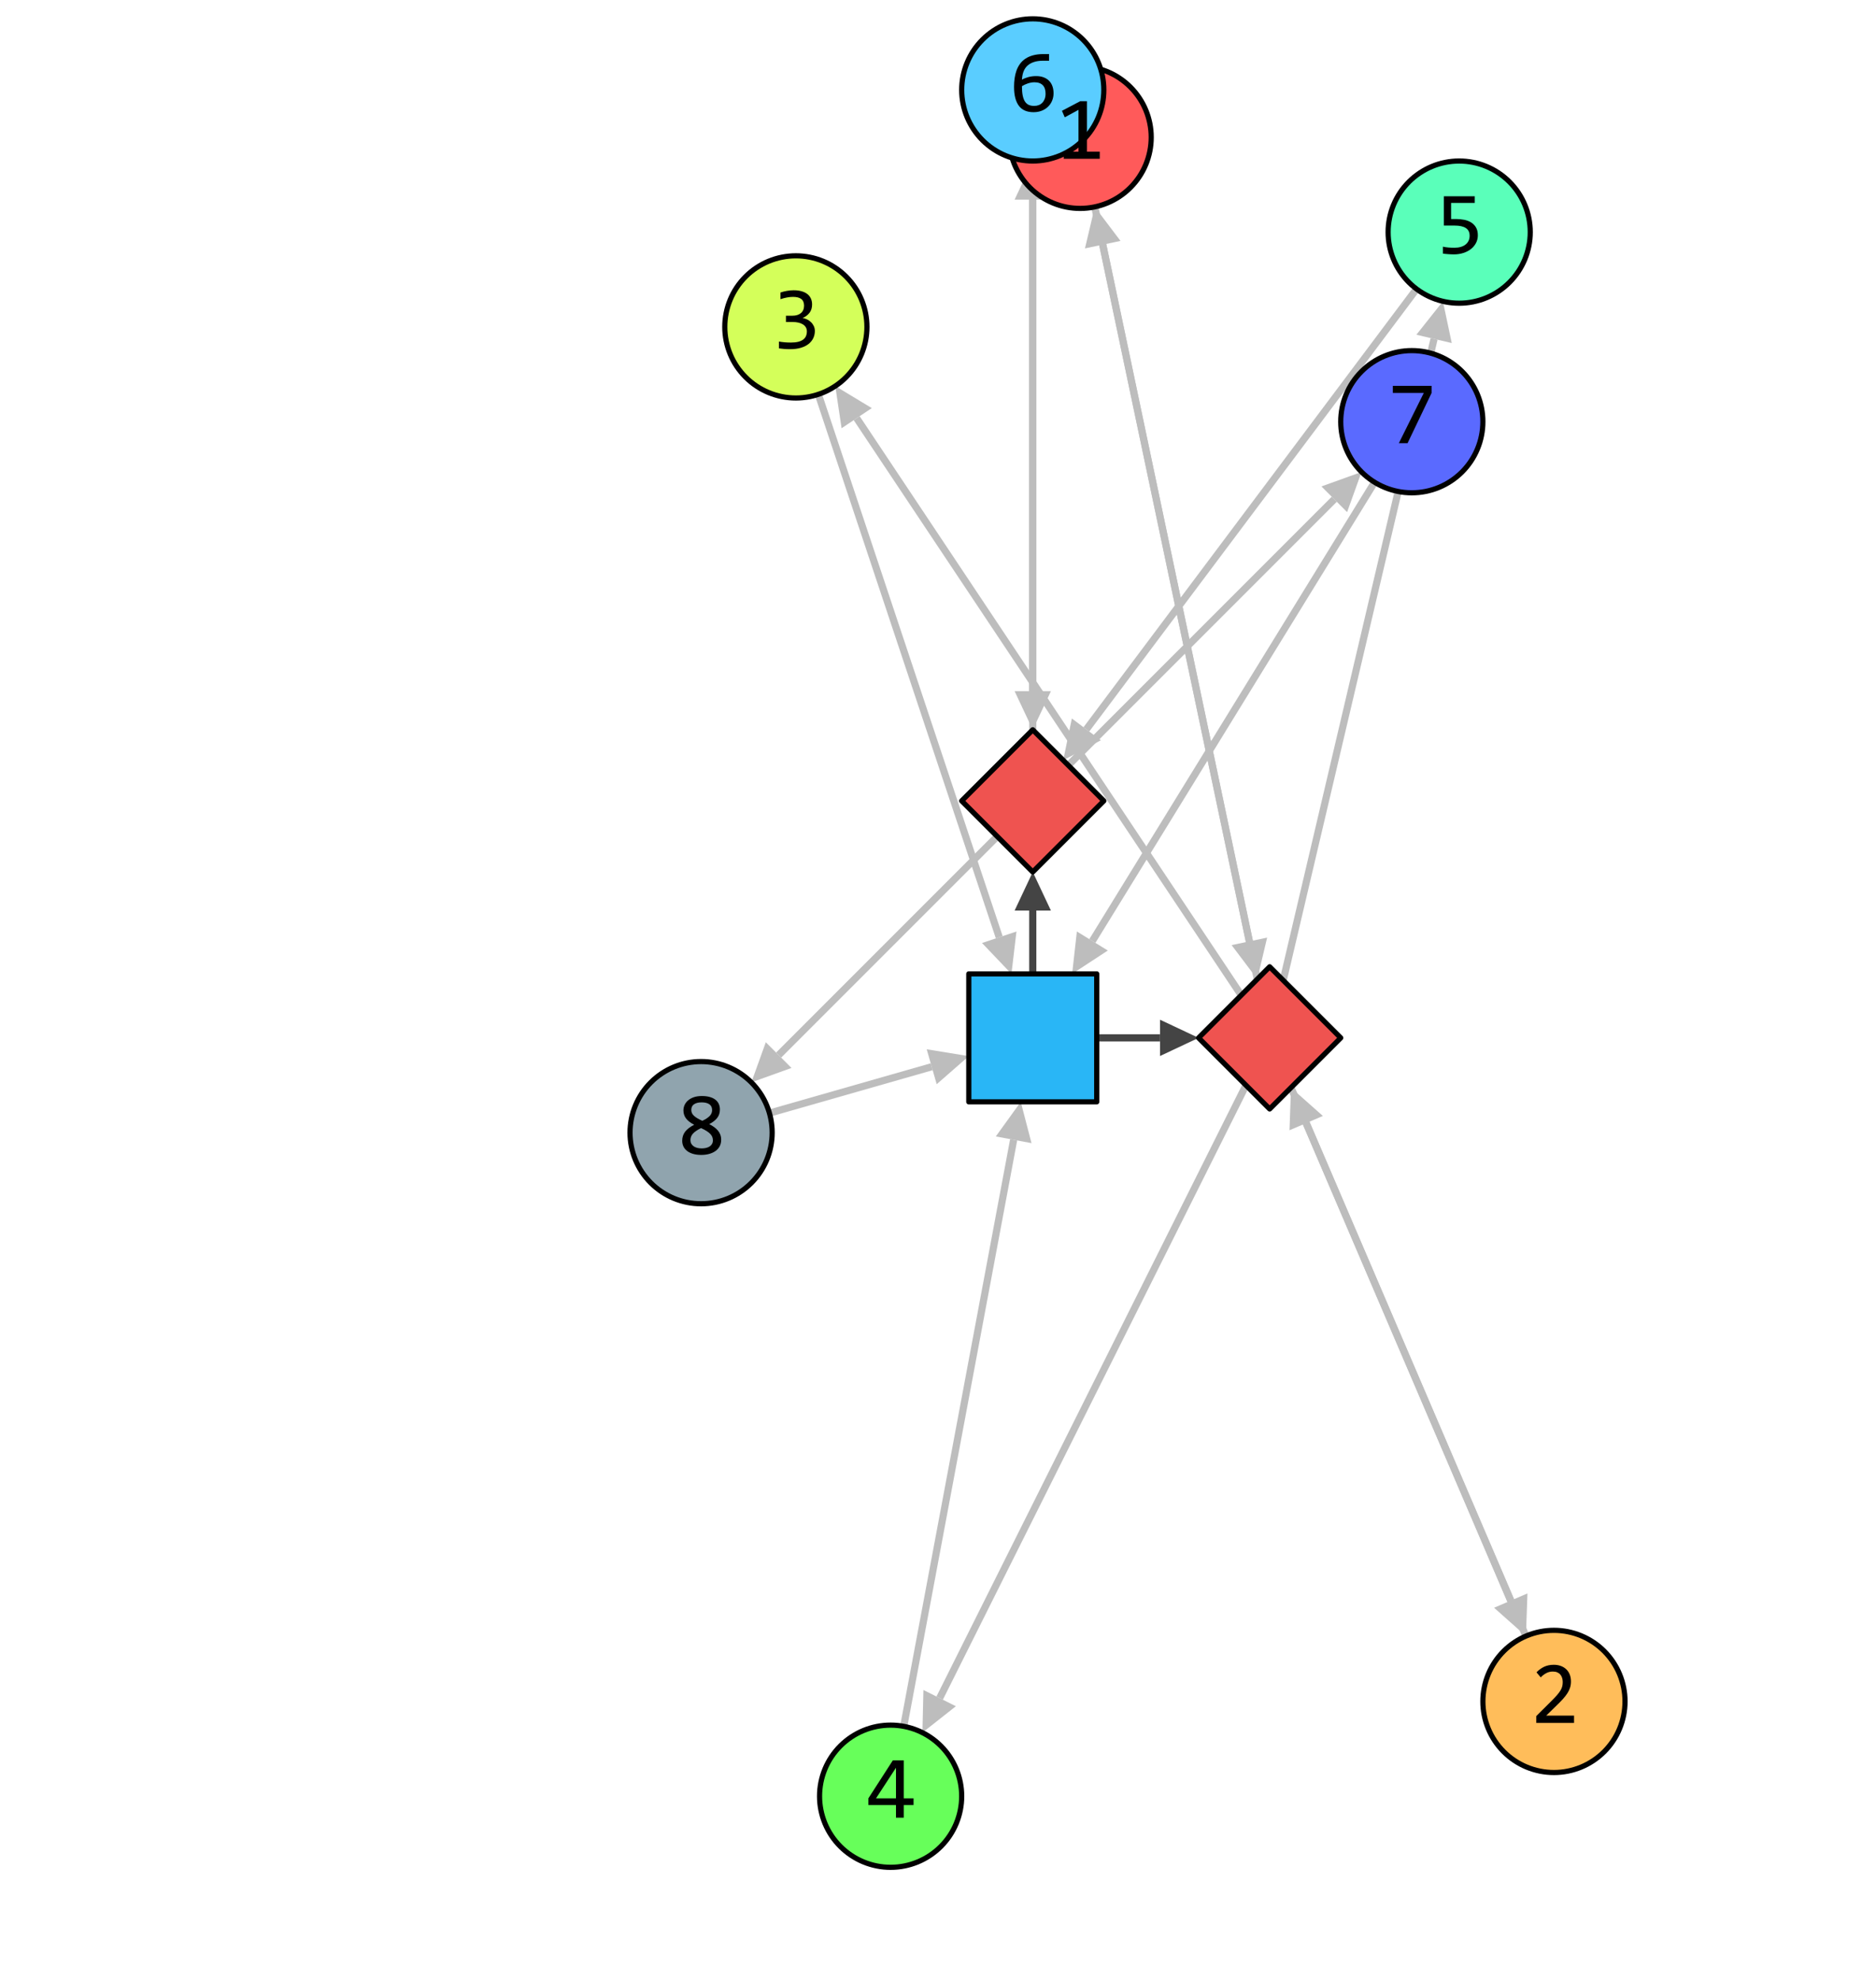 <?xml version="1.0" encoding="utf-8" standalone="no"?>
<!DOCTYPE svg PUBLIC "-//W3C//DTD SVG 1.1//EN"
  "http://www.w3.org/Graphics/SVG/1.1/DTD/svg11.dtd">
<svg xmlns:xlink="http://www.w3.org/1999/xlink" width="470.649pt" height="496.8pt" viewBox="0 0 470.649 496.8" xmlns="http://www.w3.org/2000/svg" version="1.1">
 <defs>
  <style type="text/css">*{stroke-linejoin: round; stroke-linecap: butt}</style>
 </defs>
 <g id="figure_1">
  <g id="patch_1">
   <path d="M 0 496.8 
L 470.649 496.8 
L 470.649 -0 
L 0 -0 
z
" style="fill: #ffffff"/>
  </g>
  <g id="axes_1">
   <g id="patch_2">
    <path d="M -28.8 525.6 
L 499.449 525.6 
L 499.449 -28.8 
L -28.8 -28.8 
z
" style="fill: #ffffff"/>
   </g>
   <g id="patch_3">
    <path d="M 259.098 260.287 
L 291.022 260.287 
" clip-path="url(#p0925a24706)" style="fill: none; stroke: #444444; stroke-width: 1.8; stroke-linejoin: miter"/>
   </g>
   <g id="patch_4">
    <path d="M 300.702 260.287 
L 291.022 255.732 
L 291.022 264.842 
z
" clip-path="url(#p0925a24706)" style="fill: #444444"/>
   </g>
   <g id="patch_5">
    <path d="M 259.098 260.287 
L 259.098 228.363 
" clip-path="url(#p0925a24706)" style="fill: none; stroke: #444444; stroke-width: 1.8; stroke-linejoin: miter"/>
   </g>
   <g id="patch_6">
    <path d="M 259.098 218.683 
L 254.543 228.363 
L 263.653 228.363 
z
" clip-path="url(#p0925a24706)" style="fill: #444444"/>
   </g>
   <g id="patch_7">
    <path d="M 318.532 260.287 
L 276.652 61.358 
" clip-path="url(#p0925a24706)" style="fill: none; stroke: #bdbdbd; stroke-width: 1.8; stroke-linejoin: miter"/>
   </g>
   <g id="patch_8">
    <path d="M 274.658 51.885 
L 272.195 62.296 
L 281.11 60.419 
z
" clip-path="url(#p0925a24706)" style="fill: #bdbdbd"/>
   </g>
   <g id="patch_9">
    <path d="M 270.985 34.438 
L 313.437 236.085 
" clip-path="url(#p0925a24706)" style="fill: none; stroke: #bdbdbd; stroke-width: 1.8; stroke-linejoin: miter"/>
   </g>
   <g id="patch_10">
    <path d="M 315.431 245.558 
L 317.894 235.147 
L 308.98 237.024 
z
" clip-path="url(#p0925a24706)" style="fill: #bdbdbd"/>
   </g>
   <g id="patch_11">
    <path d="M 318.532 260.287 
L 379.016 401.416 
" clip-path="url(#p0925a24706)" style="fill: none; stroke: #bdbdbd; stroke-width: 1.8; stroke-linejoin: miter"/>
   </g>
   <g id="patch_12">
    <path d="M 382.829 410.313 
L 383.203 399.622 
L 374.829 403.21 
z
" clip-path="url(#p0925a24706)" style="fill: #bdbdbd"/>
   </g>
   <g id="patch_13">
    <path d="M 389.853 426.702 
L 327.694 281.665 
" clip-path="url(#p0925a24706)" style="fill: none; stroke: #bdbdbd; stroke-width: 1.8; stroke-linejoin: miter"/>
   </g>
   <g id="patch_14">
    <path d="M 323.881 272.768 
L 323.508 283.46 
L 331.881 279.871 
z
" clip-path="url(#p0925a24706)" style="fill: #bdbdbd"/>
   </g>
   <g id="patch_15">
    <path d="M 318.532 260.287 
L 214.924 104.875 
" clip-path="url(#p0925a24706)" style="fill: none; stroke: #bdbdbd; stroke-width: 1.8; stroke-linejoin: miter"/>
   </g>
   <g id="patch_16">
    <path d="M 209.555 96.821 
L 211.134 107.401 
L 218.714 102.348 
z
" clip-path="url(#p0925a24706)" style="fill: #bdbdbd"/>
   </g>
   <g id="patch_17">
    <path d="M 199.664 81.985 
L 250.688 235.056 
" clip-path="url(#p0925a24706)" style="fill: none; stroke: #bdbdbd; stroke-width: 1.8; stroke-linejoin: miter"/>
   </g>
   <g id="patch_18">
    <path d="M 253.749 244.24 
L 255.009 233.616 
L 246.367 236.497 
z
" clip-path="url(#p0925a24706)" style="fill: #bdbdbd"/>
   </g>
   <g id="patch_19">
    <path d="M 318.532 260.287 
L 235.741 425.87 
" clip-path="url(#p0925a24706)" style="fill: none; stroke: #bdbdbd; stroke-width: 1.8; stroke-linejoin: miter"/>
   </g>
   <g id="patch_20">
    <path d="M 231.412 434.528 
L 239.815 427.907 
L 231.666 423.833 
z
" clip-path="url(#p0925a24706)" style="fill: #bdbdbd"/>
   </g>
   <g id="patch_21">
    <path d="M 223.438 450.475 
L 254.305 285.848 
" clip-path="url(#p0925a24706)" style="fill: none; stroke: #bdbdbd; stroke-width: 1.8; stroke-linejoin: miter"/>
   </g>
   <g id="patch_22">
    <path d="M 256.089 276.334 
L 249.828 285.009 
L 258.782 286.688 
z
" clip-path="url(#p0925a24706)" style="fill: #bdbdbd"/>
   </g>
   <g id="patch_23">
    <path d="M 318.532 260.287 
L 359.778 84.99 
" clip-path="url(#p0925a24706)" style="fill: none; stroke: #bdbdbd; stroke-width: 1.8; stroke-linejoin: miter"/>
   </g>
   <g id="patch_24">
    <path d="M 361.995 75.568 
L 355.344 83.947 
L 364.212 86.033 
z
" clip-path="url(#p0925a24706)" style="fill: #bdbdbd"/>
   </g>
   <g id="patch_25">
    <path d="M 366.079 58.211 
L 272.548 182.92 
" clip-path="url(#p0925a24706)" style="fill: none; stroke: #bdbdbd; stroke-width: 1.8; stroke-linejoin: miter"/>
   </g>
   <g id="patch_26">
    <path d="M 266.74 190.664 
L 276.192 185.653 
L 268.904 180.187 
z
" clip-path="url(#p0925a24706)" style="fill: #bdbdbd"/>
   </g>
   <g id="patch_27">
    <path d="M 259.098 200.853 
L 259.098 50.061 
" clip-path="url(#p0925a24706)" style="fill: none; stroke: #bdbdbd; stroke-width: 1.8; stroke-linejoin: miter"/>
   </g>
   <g id="patch_28">
    <path d="M 259.098 40.381 
L 254.543 50.061 
L 263.653 50.061 
z
" clip-path="url(#p0925a24706)" style="fill: #bdbdbd"/>
   </g>
   <g id="patch_29">
    <path d="M 259.098 22.551 
L 259.098 173.343 
" clip-path="url(#p0925a24706)" style="fill: none; stroke: #bdbdbd; stroke-width: 1.8; stroke-linejoin: miter"/>
   </g>
   <g id="patch_30">
    <path d="M 259.098 183.023 
L 263.653 173.343 
L 254.543 173.343 
z
" clip-path="url(#p0925a24706)" style="fill: #bdbdbd"/>
   </g>
   <g id="patch_31">
    <path d="M 259.098 200.853 
L 334.74 125.211 
" clip-path="url(#p0925a24706)" style="fill: none; stroke: #bdbdbd; stroke-width: 1.8; stroke-linejoin: miter"/>
   </g>
   <g id="patch_32">
    <path d="M 341.585 118.366 
L 331.519 121.99 
L 337.961 128.432 
z
" clip-path="url(#p0925a24706)" style="fill: #bdbdbd"/>
   </g>
   <g id="patch_33">
    <path d="M 354.192 105.758 
L 274.047 235.996 
" clip-path="url(#p0925a24706)" style="fill: none; stroke: #bdbdbd; stroke-width: 1.8; stroke-linejoin: miter"/>
   </g>
   <g id="patch_34">
    <path d="M 268.973 244.24 
L 277.926 238.383 
L 270.167 233.608 
z
" clip-path="url(#p0925a24706)" style="fill: #bdbdbd"/>
   </g>
   <g id="patch_35">
    <path d="M 259.098 200.853 
L 195.343 264.608 
" clip-path="url(#p0925a24706)" style="fill: none; stroke: #bdbdbd; stroke-width: 1.8; stroke-linejoin: miter"/>
   </g>
   <g id="patch_36">
    <path d="M 188.498 271.453 
L 198.564 267.829 
L 192.122 261.387 
z
" clip-path="url(#p0925a24706)" style="fill: #bdbdbd"/>
   </g>
   <g id="patch_37">
    <path d="M 175.891 284.06 
L 233.743 267.531 
" clip-path="url(#p0925a24706)" style="fill: none; stroke: #bdbdbd; stroke-width: 1.8; stroke-linejoin: miter"/>
   </g>
   <g id="patch_38">
    <path d="M 243.051 264.872 
L 232.492 263.151 
L 234.995 271.911 
z
" clip-path="url(#p0925a24706)" style="fill: #bdbdbd"/>
   </g>
   <g id="patch_39">
    <path d="M 243.051 276.334 
L 275.145 276.334 
L 275.145 244.24 
L 243.051 244.24 
z
" clip-path="url(#p0925a24706)" style="fill: #29b6f6; stroke: #000000; stroke-width: 1.3; stroke-linejoin: miter"/>
   </g>
   <g id="patch_40">
    <path d="M 300.702 260.287 
L 318.532 278.117 
L 336.362 260.287 
L 318.532 242.457 
z
" clip-path="url(#p0925a24706)" style="fill: #ef5350; stroke: #000000; stroke-width: 1.3; stroke-linejoin: miter"/>
   </g>
   <g id="patch_41">
    <path d="M 241.268 200.853 
L 259.098 218.683 
L 276.928 200.853 
L 259.098 183.023 
z
" clip-path="url(#p0925a24706)" style="fill: #ef5350; stroke: #000000; stroke-width: 1.3; stroke-linejoin: miter"/>
   </g>
   <g id="patch_42">
    <path d="M 437.4 200.853 
C 437.4 200.853 437.4 200.853 437.4 200.853 
C 437.4 200.853 437.4 200.853 437.4 200.853 
C 437.4 200.853 437.4 200.853 437.4 200.853 
C 437.4 200.853 437.4 200.853 437.4 200.853 
C 437.4 200.853 437.4 200.853 437.4 200.853 
C 437.4 200.853 437.4 200.853 437.4 200.853 
C 437.4 200.853 437.4 200.853 437.4 200.853 
C 437.4 200.853 437.4 200.853 437.4 200.853 
z
" clip-path="url(#p0925a24706)" style="fill: #ffffff; stroke: #000000; stroke-width: 1.3; stroke-linejoin: miter"/>
   </g>
   <g id="patch_43">
    <path d="M 282.872 474.249 
C 282.872 474.249 282.872 474.249 282.872 474.249 
C 282.872 474.249 282.872 474.249 282.872 474.249 
C 282.872 474.249 282.872 474.249 282.872 474.249 
C 282.872 474.249 282.872 474.249 282.872 474.249 
C 282.872 474.249 282.872 474.249 282.872 474.249 
C 282.872 474.249 282.872 474.249 282.872 474.249 
C 282.872 474.249 282.872 474.249 282.872 474.249 
C 282.872 474.249 282.872 474.249 282.872 474.249 
z
" clip-path="url(#p0925a24706)" style="fill: #ffffff; stroke: #000000; stroke-width: 1.3; stroke-linejoin: miter"/>
   </g>
   <g id="patch_44">
    <path d="M 270.985 52.268 
C 275.714 52.268 280.249 50.389 283.593 47.046 
C 286.936 43.702 288.815 39.166 288.815 34.438 
C 288.815 29.709 286.936 25.174 283.593 21.83 
C 280.249 18.486 275.714 16.608 270.985 16.608 
C 266.256 16.608 261.721 18.486 258.377 21.83 
C 255.033 25.174 253.155 29.709 253.155 34.438 
C 253.155 39.166 255.033 43.702 258.377 47.046 
C 261.721 50.389 266.256 52.268 270.985 52.268 
z
" clip-path="url(#p0925a24706)" style="fill: #ff5a5a; stroke: #000000; stroke-width: 1.3; stroke-linejoin: miter"/>
   </g>
   <g id="patch_45">
    <path d="M 45.136 236.513 
C 45.136 236.513 45.136 236.513 45.136 236.513 
C 45.136 236.513 45.136 236.513 45.136 236.513 
C 45.136 236.513 45.136 236.513 45.136 236.513 
C 45.136 236.513 45.136 236.513 45.136 236.513 
C 45.136 236.513 45.136 236.513 45.136 236.513 
C 45.136 236.513 45.136 236.513 45.136 236.513 
C 45.136 236.513 45.136 236.513 45.136 236.513 
C 45.136 236.513 45.136 236.513 45.136 236.513 
z
" clip-path="url(#p0925a24706)" style="fill: #ffffff; stroke: #000000; stroke-width: 1.3; stroke-linejoin: miter"/>
   </g>
   <g id="patch_46">
    <path d="M 389.853 444.532 
C 394.581 444.532 399.117 442.653 402.461 439.31 
C 405.804 435.966 407.683 431.431 407.683 426.702 
C 407.683 421.973 405.804 417.438 402.461 414.094 
C 399.117 410.75 394.581 408.872 389.853 408.872 
C 385.124 408.872 380.589 410.75 377.245 414.094 
C 373.901 417.438 372.023 421.973 372.023 426.702 
C 372.023 431.431 373.901 435.966 377.245 439.31 
C 380.589 442.653 385.124 444.532 389.853 444.532 
z
" clip-path="url(#p0925a24706)" style="fill: #ffbd5a; stroke: #000000; stroke-width: 1.3; stroke-linejoin: miter"/>
   </g>
   <g id="patch_47">
    <path d="M 366.079 76.042 
C 370.808 76.042 375.343 74.163 378.687 70.819 
C 382.031 67.476 383.909 62.94 383.909 58.211 
C 383.909 53.483 382.031 48.947 378.687 45.603 
C 375.343 42.26 370.808 40.381 366.079 40.381 
C 361.351 40.381 356.815 42.26 353.471 45.603 
C 350.128 48.947 348.249 53.483 348.249 58.211 
C 348.249 62.94 350.128 67.476 353.471 70.819 
C 356.815 74.163 361.351 76.042 366.079 76.042 
z
" clip-path="url(#p0925a24706)" style="fill: #5affba; stroke: #000000; stroke-width: 1.3; stroke-linejoin: miter"/>
   </g>
   <g id="patch_48">
    <path d="M 199.664 99.815 
C 204.393 99.815 208.928 97.936 212.272 94.593 
C 215.616 91.249 217.494 86.714 217.494 81.985 
C 217.494 77.256 215.616 72.721 212.272 69.377 
C 208.928 66.033 204.393 64.155 199.664 64.155 
C 194.936 64.155 190.4 66.033 187.056 69.377 
C 183.713 72.721 181.834 77.256 181.834 81.985 
C 181.834 86.714 183.713 91.249 187.056 94.593 
C 190.4 97.936 194.936 99.815 199.664 99.815 
z
" clip-path="url(#p0925a24706)" style="fill: #d4ff5a; stroke: #000000; stroke-width: 1.3; stroke-linejoin: miter"/>
   </g>
   <g id="patch_49">
    <path d="M 116.457 391.042 
C 116.457 391.042 116.457 391.042 116.457 391.042 
C 116.457 391.042 116.457 391.042 116.457 391.042 
C 116.457 391.042 116.457 391.042 116.457 391.042 
C 116.457 391.042 116.457 391.042 116.457 391.042 
C 116.457 391.042 116.457 391.042 116.457 391.042 
C 116.457 391.042 116.457 391.042 116.457 391.042 
C 116.457 391.042 116.457 391.042 116.457 391.042 
C 116.457 391.042 116.457 391.042 116.457 391.042 
z
" clip-path="url(#p0925a24706)" style="fill: #ffffff; stroke: #000000; stroke-width: 1.3; stroke-linejoin: miter"/>
   </g>
   <g id="patch_50">
    <path d="M 449.287 295.947 
C 449.287 295.947 449.287 295.947 449.287 295.947 
C 449.287 295.947 449.287 295.947 449.287 295.947 
C 449.287 295.947 449.287 295.947 449.287 295.947 
C 449.287 295.947 449.287 295.947 449.287 295.947 
C 449.287 295.947 449.287 295.947 449.287 295.947 
C 449.287 295.947 449.287 295.947 449.287 295.947 
C 449.287 295.947 449.287 295.947 449.287 295.947 
C 449.287 295.947 449.287 295.947 449.287 295.947 
z
" clip-path="url(#p0925a24706)" style="fill: #ffffff; stroke: #000000; stroke-width: 1.3; stroke-linejoin: miter"/>
   </g>
   <g id="patch_51">
    <path d="M 223.438 468.306 
C 228.166 468.306 232.702 466.427 236.046 463.083 
C 239.389 459.74 241.268 455.204 241.268 450.475 
C 241.268 445.747 239.389 441.211 236.046 437.868 
C 232.702 434.524 228.166 432.645 223.438 432.645 
C 218.709 432.645 214.174 434.524 210.83 437.868 
C 207.486 441.211 205.608 445.747 205.608 450.475 
C 205.608 455.204 207.486 459.74 210.83 463.083 
C 214.174 466.427 218.709 468.306 223.438 468.306 
z
" clip-path="url(#p0925a24706)" style="fill: #67ff5a; stroke: #000000; stroke-width: 1.3; stroke-linejoin: miter"/>
   </g>
   <g id="patch_52">
    <path d="M 437.4 141.419 
C 437.4 141.419 437.4 141.419 437.4 141.419 
C 437.4 141.419 437.4 141.419 437.4 141.419 
C 437.4 141.419 437.4 141.419 437.4 141.419 
C 437.4 141.419 437.4 141.419 437.4 141.419 
C 437.4 141.419 437.4 141.419 437.4 141.419 
C 437.4 141.419 437.4 141.419 437.4 141.419 
C 437.4 141.419 437.4 141.419 437.4 141.419 
C 437.4 141.419 437.4 141.419 437.4 141.419 
z
" clip-path="url(#p0925a24706)" style="fill: #ffffff; stroke: #000000; stroke-width: 1.3; stroke-linejoin: miter"/>
   </g>
   <g id="patch_53">
    <path d="M 318.532 474.249 
C 318.532 474.249 318.532 474.249 318.532 474.249 
C 318.532 474.249 318.532 474.249 318.532 474.249 
C 318.532 474.249 318.532 474.249 318.532 474.249 
C 318.532 474.249 318.532 474.249 318.532 474.249 
C 318.532 474.249 318.532 474.249 318.532 474.249 
C 318.532 474.249 318.532 474.249 318.532 474.249 
C 318.532 474.249 318.532 474.249 318.532 474.249 
C 318.532 474.249 318.532 474.249 318.532 474.249 
z
" clip-path="url(#p0925a24706)" style="fill: #ffffff; stroke: #000000; stroke-width: 1.3; stroke-linejoin: miter"/>
   </g>
   <g id="patch_54">
    <path d="M 80.796 165.192 
C 80.796 165.192 80.796 165.192 80.796 165.192 
C 80.796 165.192 80.796 165.192 80.796 165.192 
C 80.796 165.192 80.796 165.192 80.796 165.192 
C 80.796 165.192 80.796 165.192 80.796 165.192 
C 80.796 165.192 80.796 165.192 80.796 165.192 
C 80.796 165.192 80.796 165.192 80.796 165.192 
C 80.796 165.192 80.796 165.192 80.796 165.192 
C 80.796 165.192 80.796 165.192 80.796 165.192 
z
" clip-path="url(#p0925a24706)" style="fill: #ffffff; stroke: #000000; stroke-width: 1.3; stroke-linejoin: miter"/>
   </g>
   <g id="patch_55">
    <path d="M 377.966 438.589 
C 377.966 438.589 377.966 438.589 377.966 438.589 
C 377.966 438.589 377.966 438.589 377.966 438.589 
C 377.966 438.589 377.966 438.589 377.966 438.589 
C 377.966 438.589 377.966 438.589 377.966 438.589 
C 377.966 438.589 377.966 438.589 377.966 438.589 
C 377.966 438.589 377.966 438.589 377.966 438.589 
C 377.966 438.589 377.966 438.589 377.966 438.589 
C 377.966 438.589 377.966 438.589 377.966 438.589 
z
" clip-path="url(#p0925a24706)" style="fill: #ffffff; stroke: #000000; stroke-width: 1.3; stroke-linejoin: miter"/>
   </g>
   <g id="patch_56">
    <path d="M 354.192 123.589 
C 358.921 123.589 363.457 121.71 366.8 118.366 
C 370.144 115.023 372.023 110.487 372.023 105.758 
C 372.023 101.03 370.144 96.494 366.8 93.151 
C 363.457 89.807 358.921 87.928 354.192 87.928 
C 349.464 87.928 344.928 89.807 341.585 93.151 
C 338.241 96.494 336.362 101.03 336.362 105.758 
C 336.362 110.487 338.241 115.023 341.585 118.366 
C 344.928 121.71 349.464 123.589 354.192 123.589 
z
" clip-path="url(#p0925a24706)" style="fill: #5a6aff; stroke: #000000; stroke-width: 1.3; stroke-linejoin: miter"/>
   </g>
   <g id="patch_57">
    <path d="M 175.891 301.891 
C 180.619 301.891 185.155 300.012 188.498 296.668 
C 191.842 293.325 193.721 288.789 193.721 284.06 
C 193.721 279.332 191.842 274.796 188.498 271.453 
C 185.155 268.109 180.619 266.23 175.891 266.23 
C 171.162 266.23 166.626 268.109 163.283 271.453 
C 159.939 274.796 158.06 279.332 158.06 284.06 
C 158.06 288.789 159.939 293.325 163.283 296.668 
C 166.626 300.012 171.162 301.891 175.891 301.891 
z
" clip-path="url(#p0925a24706)" style="fill: #90a4ae; stroke: #000000; stroke-width: 1.3; stroke-linejoin: miter"/>
   </g>
   <g id="patch_58">
    <path d="M 116.457 93.872 
C 116.457 93.872 116.457 93.872 116.457 93.872 
C 116.457 93.872 116.457 93.872 116.457 93.872 
C 116.457 93.872 116.457 93.872 116.457 93.872 
C 116.457 93.872 116.457 93.872 116.457 93.872 
C 116.457 93.872 116.457 93.872 116.457 93.872 
C 116.457 93.872 116.457 93.872 116.457 93.872 
C 116.457 93.872 116.457 93.872 116.457 93.872 
C 116.457 93.872 116.457 93.872 116.457 93.872 
z
" clip-path="url(#p0925a24706)" style="fill: #ffffff; stroke: #000000; stroke-width: 1.3; stroke-linejoin: miter"/>
   </g>
   <g id="patch_59">
    <path d="M 449.287 319.721 
C 449.287 319.721 449.287 319.721 449.287 319.721 
C 449.287 319.721 449.287 319.721 449.287 319.721 
C 449.287 319.721 449.287 319.721 449.287 319.721 
C 449.287 319.721 449.287 319.721 449.287 319.721 
C 449.287 319.721 449.287 319.721 449.287 319.721 
C 449.287 319.721 449.287 319.721 449.287 319.721 
C 449.287 319.721 449.287 319.721 449.287 319.721 
C 449.287 319.721 449.287 319.721 449.287 319.721 
z
" clip-path="url(#p0925a24706)" style="fill: #ffffff; stroke: #000000; stroke-width: 1.3; stroke-linejoin: miter"/>
   </g>
   <g id="patch_60">
    <path d="M 259.098 40.381 
C 263.827 40.381 268.362 38.502 271.706 35.159 
C 275.05 31.815 276.928 27.28 276.928 22.551 
C 276.928 17.822 275.05 13.287 271.706 9.943 
C 268.362 6.599 263.827 4.721 259.098 4.721 
C 254.369 4.721 249.834 6.599 246.49 9.943 
C 243.147 13.287 241.268 17.822 241.268 22.551 
C 241.268 27.28 243.147 31.815 246.49 35.159 
C 249.834 38.502 254.369 40.381 259.098 40.381 
z
" clip-path="url(#p0925a24706)" style="fill: #5acdff; stroke: #000000; stroke-width: 1.3; stroke-linejoin: miter"/>
   </g>
   <g id="patch_61">
    <path d="M 21.362 260.287 
C 21.362 260.287 21.362 260.287 21.362 260.287 
C 21.362 260.287 21.362 260.287 21.362 260.287 
C 21.362 260.287 21.362 260.287 21.362 260.287 
C 21.362 260.287 21.362 260.287 21.362 260.287 
C 21.362 260.287 21.362 260.287 21.362 260.287 
C 21.362 260.287 21.362 260.287 21.362 260.287 
C 21.362 260.287 21.362 260.287 21.362 260.287 
C 21.362 260.287 21.362 260.287 21.362 260.287 
z
" clip-path="url(#p0925a24706)" style="fill: #ffffff; stroke: #000000; stroke-width: 1.3; stroke-linejoin: miter"/>
   </g>
   <g id="text_1">
    <g clip-path="url(#p0925a24706)">
     <!-- 1 -->
     <g transform="translate(264.937 39.826)scale(0.22 -0.22)">
      <defs>
       <path id="UNAVAILABLE-31" d="M 3116 0 
L 550 0 
L 550 506 
L 1600 506 
L 1600 3488 
L 622 2956 
L 422 3419 
L 1722 4103 
L 2203 4103 
L 2203 506 
L 3116 506 
L 3116 0 
z
" transform="scale(0.016)"/>
      </defs>
      <use xlink:href="#UNAVAILABLE-31"/>
     </g>
    </g>
   </g>
   <g id="text_2">
    <g clip-path="url(#p0925a24706)">
     <!-- 2 -->
     <g transform="translate(383.805 432.09)scale(0.22 -0.22)">
      <defs>
       <path id="UNAVAILABLE-32" d="M 3150 0 
L 459 0 
L 459 488 
L 1516 1538 
Q 1775 1794 1937 1981 
Q 2100 2169 2190 2323 
Q 2281 2478 2312 2615 
Q 2344 2753 2344 2913 
Q 2344 3063 2303 3198 
Q 2263 3334 2178 3437 
Q 2094 3541 1959 3600 
Q 1825 3659 1638 3659 
Q 1378 3659 1165 3543 
Q 953 3428 775 3244 
L 475 3603 
Q 706 3847 1007 3994 
Q 1309 4141 1709 4141 
Q 1981 4141 2204 4059 
Q 2428 3978 2590 3825 
Q 2753 3672 2842 3450 
Q 2931 3228 2931 2950 
Q 2931 2716 2868 2516 
Q 2806 2316 2679 2117 
Q 2553 1919 2361 1706 
Q 2169 1494 1906 1241 
L 1166 519 
L 3150 519 
L 3150 0 
z
" transform="scale(0.016)"/>
      </defs>
      <use xlink:href="#UNAVAILABLE-32"/>
     </g>
    </g>
   </g>
   <g id="text_3">
    <g clip-path="url(#p0925a24706)">
     <!-- 5 -->
     <g transform="translate(360.031 63.6)scale(0.22 -0.22)">
      <defs>
       <path id="UNAVAILABLE-35" d="M 3047 1306 
Q 3047 1003 2915 753 
Q 2784 503 2554 323 
Q 2325 144 2012 44 
Q 1700 -56 1338 -56 
Q 1247 -56 1142 -51 
Q 1038 -47 934 -39 
Q 831 -31 732 -22 
Q 634 -13 556 0 
L 556 494 
Q 725 453 942 434 
Q 1159 416 1381 416 
Q 1631 416 1831 475 
Q 2031 534 2172 645 
Q 2313 756 2388 914 
Q 2463 1072 2463 1269 
Q 2463 1650 2189 1823 
Q 1916 1997 1403 1997 
L 628 1997 
L 628 4084 
L 2828 4084 
L 2828 3609 
L 1141 3609 
L 1141 2463 
L 1497 2463 
Q 1791 2463 2069 2409 
Q 2347 2356 2564 2223 
Q 2781 2091 2914 1867 
Q 3047 1644 3047 1306 
z
" transform="scale(0.016)"/>
      </defs>
      <use xlink:href="#UNAVAILABLE-35"/>
     </g>
    </g>
   </g>
   <g id="text_4">
    <g clip-path="url(#p0925a24706)">
     <!-- 3 -->
     <g transform="translate(193.616 87.373)scale(0.22 -0.22)">
      <defs>
       <path id="UNAVAILABLE-33" d="M 3072 1241 
Q 3072 972 2962 736 
Q 2853 500 2634 323 
Q 2416 147 2084 45 
Q 1753 -56 1313 -56 
Q 1069 -56 875 -40 
Q 681 -25 513 0 
L 513 488 
Q 706 453 922 434 
Q 1138 416 1363 416 
Q 1669 416 1886 470 
Q 2103 525 2240 628 
Q 2378 731 2440 878 
Q 2503 1025 2503 1209 
Q 2503 1378 2428 1503 
Q 2353 1628 2217 1712 
Q 2081 1797 1892 1839 
Q 1703 1881 1478 1881 
L 1013 1881 
L 1013 2328 
L 1484 2328 
Q 1669 2328 1820 2376 
Q 1972 2425 2080 2515 
Q 2188 2606 2245 2739 
Q 2303 2872 2303 3041 
Q 2303 3369 2103 3519 
Q 1903 3669 1516 3669 
Q 1309 3669 1090 3628 
Q 872 3588 622 3506 
L 622 3981 
Q 728 4019 848 4048 
Q 969 4078 1089 4098 
Q 1209 4119 1328 4130 
Q 1447 4141 1556 4141 
Q 1881 4141 2128 4070 
Q 2375 4000 2540 3869 
Q 2706 3738 2790 3550 
Q 2875 3363 2875 3128 
Q 2875 2778 2695 2540 
Q 2516 2303 2203 2163 
Q 2363 2138 2517 2063 
Q 2672 1988 2795 1870 
Q 2919 1753 2995 1593 
Q 3072 1434 3072 1241 
z
" transform="scale(0.016)"/>
      </defs>
      <use xlink:href="#UNAVAILABLE-33"/>
     </g>
    </g>
   </g>
   <g id="text_5">
    <g clip-path="url(#p0925a24706)">
     <!-- 4 -->
     <g transform="translate(217.389 455.864)scale(0.22 -0.22)">
      <defs>
       <path id="UNAVAILABLE-34" d="M 3353 903 
L 2656 903 
L 2656 0 
L 2100 0 
L 2100 903 
L 134 903 
L 134 1381 
L 1875 4084 
L 2656 4084 
L 2656 1381 
L 3353 1381 
L 3353 903 
z
M 2100 3559 
L 678 1381 
L 2100 1381 
L 2100 3559 
z
" transform="scale(0.016)"/>
      </defs>
      <use xlink:href="#UNAVAILABLE-34"/>
     </g>
    </g>
   </g>
   <g id="text_6">
    <g clip-path="url(#p0925a24706)">
     <!-- 7 -->
     <g transform="translate(348.144 111.147)scale(0.22 -0.22)">
      <defs>
       <path id="UNAVAILABLE-37" d="M 3128 3578 
L 1416 0 
L 794 0 
L 2572 3578 
L 366 3578 
L 366 4084 
L 3128 4084 
L 3128 3578 
z
" transform="scale(0.016)"/>
      </defs>
      <use xlink:href="#UNAVAILABLE-37"/>
     </g>
    </g>
   </g>
   <g id="text_7">
    <g clip-path="url(#p0925a24706)">
     <!-- 8 -->
     <g transform="translate(169.842 289.449)scale(0.22 -0.22)">
      <defs>
       <path id="UNAVAILABLE-38" d="M 3150 1025 
Q 3150 766 3044 564 
Q 2938 363 2747 225 
Q 2556 88 2297 16 
Q 2038 -56 1734 -56 
Q 1400 -56 1145 19 
Q 891 94 719 228 
Q 547 363 459 547 
Q 372 731 372 953 
Q 372 1328 581 1600 
Q 791 1872 1228 2094 
Q 828 2297 643 2545 
Q 459 2794 459 3116 
Q 459 3313 540 3497 
Q 622 3681 786 3825 
Q 950 3969 1197 4055 
Q 1444 4141 1778 4141 
Q 2094 4141 2333 4073 
Q 2572 4006 2734 3881 
Q 2897 3756 2978 3578 
Q 3059 3400 3059 3181 
Q 3059 2825 2861 2575 
Q 2663 2325 2297 2138 
Q 2478 2047 2634 1937 
Q 2791 1828 2906 1693 
Q 3022 1559 3086 1393 
Q 3150 1228 3150 1025 
z
M 2503 3138 
Q 2503 3416 2308 3552 
Q 2113 3688 1759 3688 
Q 1409 3688 1214 3553 
Q 1019 3419 1019 3150 
Q 1019 3028 1066 2925 
Q 1113 2822 1211 2731 
Q 1309 2641 1456 2553 
Q 1603 2466 1806 2375 
Q 2159 2541 2331 2720 
Q 2503 2900 2503 3138 
z
M 2559 984 
Q 2559 1100 2521 1209 
Q 2484 1319 2387 1425 
Q 2291 1531 2128 1637 
Q 1966 1744 1716 1856 
Q 1503 1753 1358 1651 
Q 1213 1550 1123 1445 
Q 1034 1341 996 1228 
Q 959 1116 959 991 
Q 959 850 1020 742 
Q 1081 634 1187 559 
Q 1294 484 1441 446 
Q 1588 409 1759 409 
Q 1925 409 2072 443 
Q 2219 478 2326 548 
Q 2434 619 2496 726 
Q 2559 834 2559 984 
z
" transform="scale(0.016)"/>
      </defs>
      <use xlink:href="#UNAVAILABLE-38"/>
     </g>
    </g>
   </g>
   <g id="text_8">
    <g clip-path="url(#p0925a24706)">
     <!-- 6 -->
     <g transform="translate(253.05 27.939)scale(0.22 -0.22)">
      <defs>
       <path id="UNAVAILABLE-36" d="M 3200 1294 
Q 3200 1013 3098 766 
Q 2997 519 2809 336 
Q 2622 153 2358 48 
Q 2094 -56 1772 -56 
Q 1434 -56 1175 51 
Q 916 159 741 382 
Q 566 606 475 947 
Q 384 1288 384 1753 
Q 384 2066 425 2359 
Q 466 2653 559 2912 
Q 653 3172 809 3387 
Q 966 3603 1198 3758 
Q 1431 3913 1747 3998 
Q 2063 4084 2478 4084 
L 2881 4084 
L 2881 3609 
L 2444 3609 
Q 2078 3609 1809 3521 
Q 1541 3434 1359 3275 
Q 1178 3116 1081 2891 
Q 984 2666 959 2388 
L 947 2259 
Q 1144 2375 1401 2445 
Q 1659 2516 1959 2516 
Q 2269 2516 2501 2425 
Q 2734 2334 2889 2173 
Q 3044 2013 3122 1788 
Q 3200 1563 3200 1294 
z
M 2631 1259 
Q 2631 1447 2586 1598 
Q 2541 1750 2444 1854 
Q 2347 1959 2198 2017 
Q 2050 2075 1844 2075 
Q 1725 2075 1603 2053 
Q 1481 2031 1364 1992 
Q 1247 1953 1140 1903 
Q 1034 1853 947 1797 
Q 947 1394 1003 1123 
Q 1059 853 1170 690 
Q 1281 528 1443 459 
Q 1606 391 1819 391 
Q 1997 391 2145 448 
Q 2294 506 2401 618 
Q 2509 731 2570 892 
Q 2631 1053 2631 1259 
z
" transform="scale(0.016)"/>
      </defs>
      <use xlink:href="#UNAVAILABLE-36"/>
     </g>
    </g>
   </g>
   <g id="matplotlib.axis_1"/>
   <g id="matplotlib.axis_2"/>
  </g>
 </g>
 <defs>
  <clipPath id="p0925a24706">
   <rect x="-28.8" y="-28.8" width="528.249" height="554.4"/>
  </clipPath>
 </defs>
</svg>

